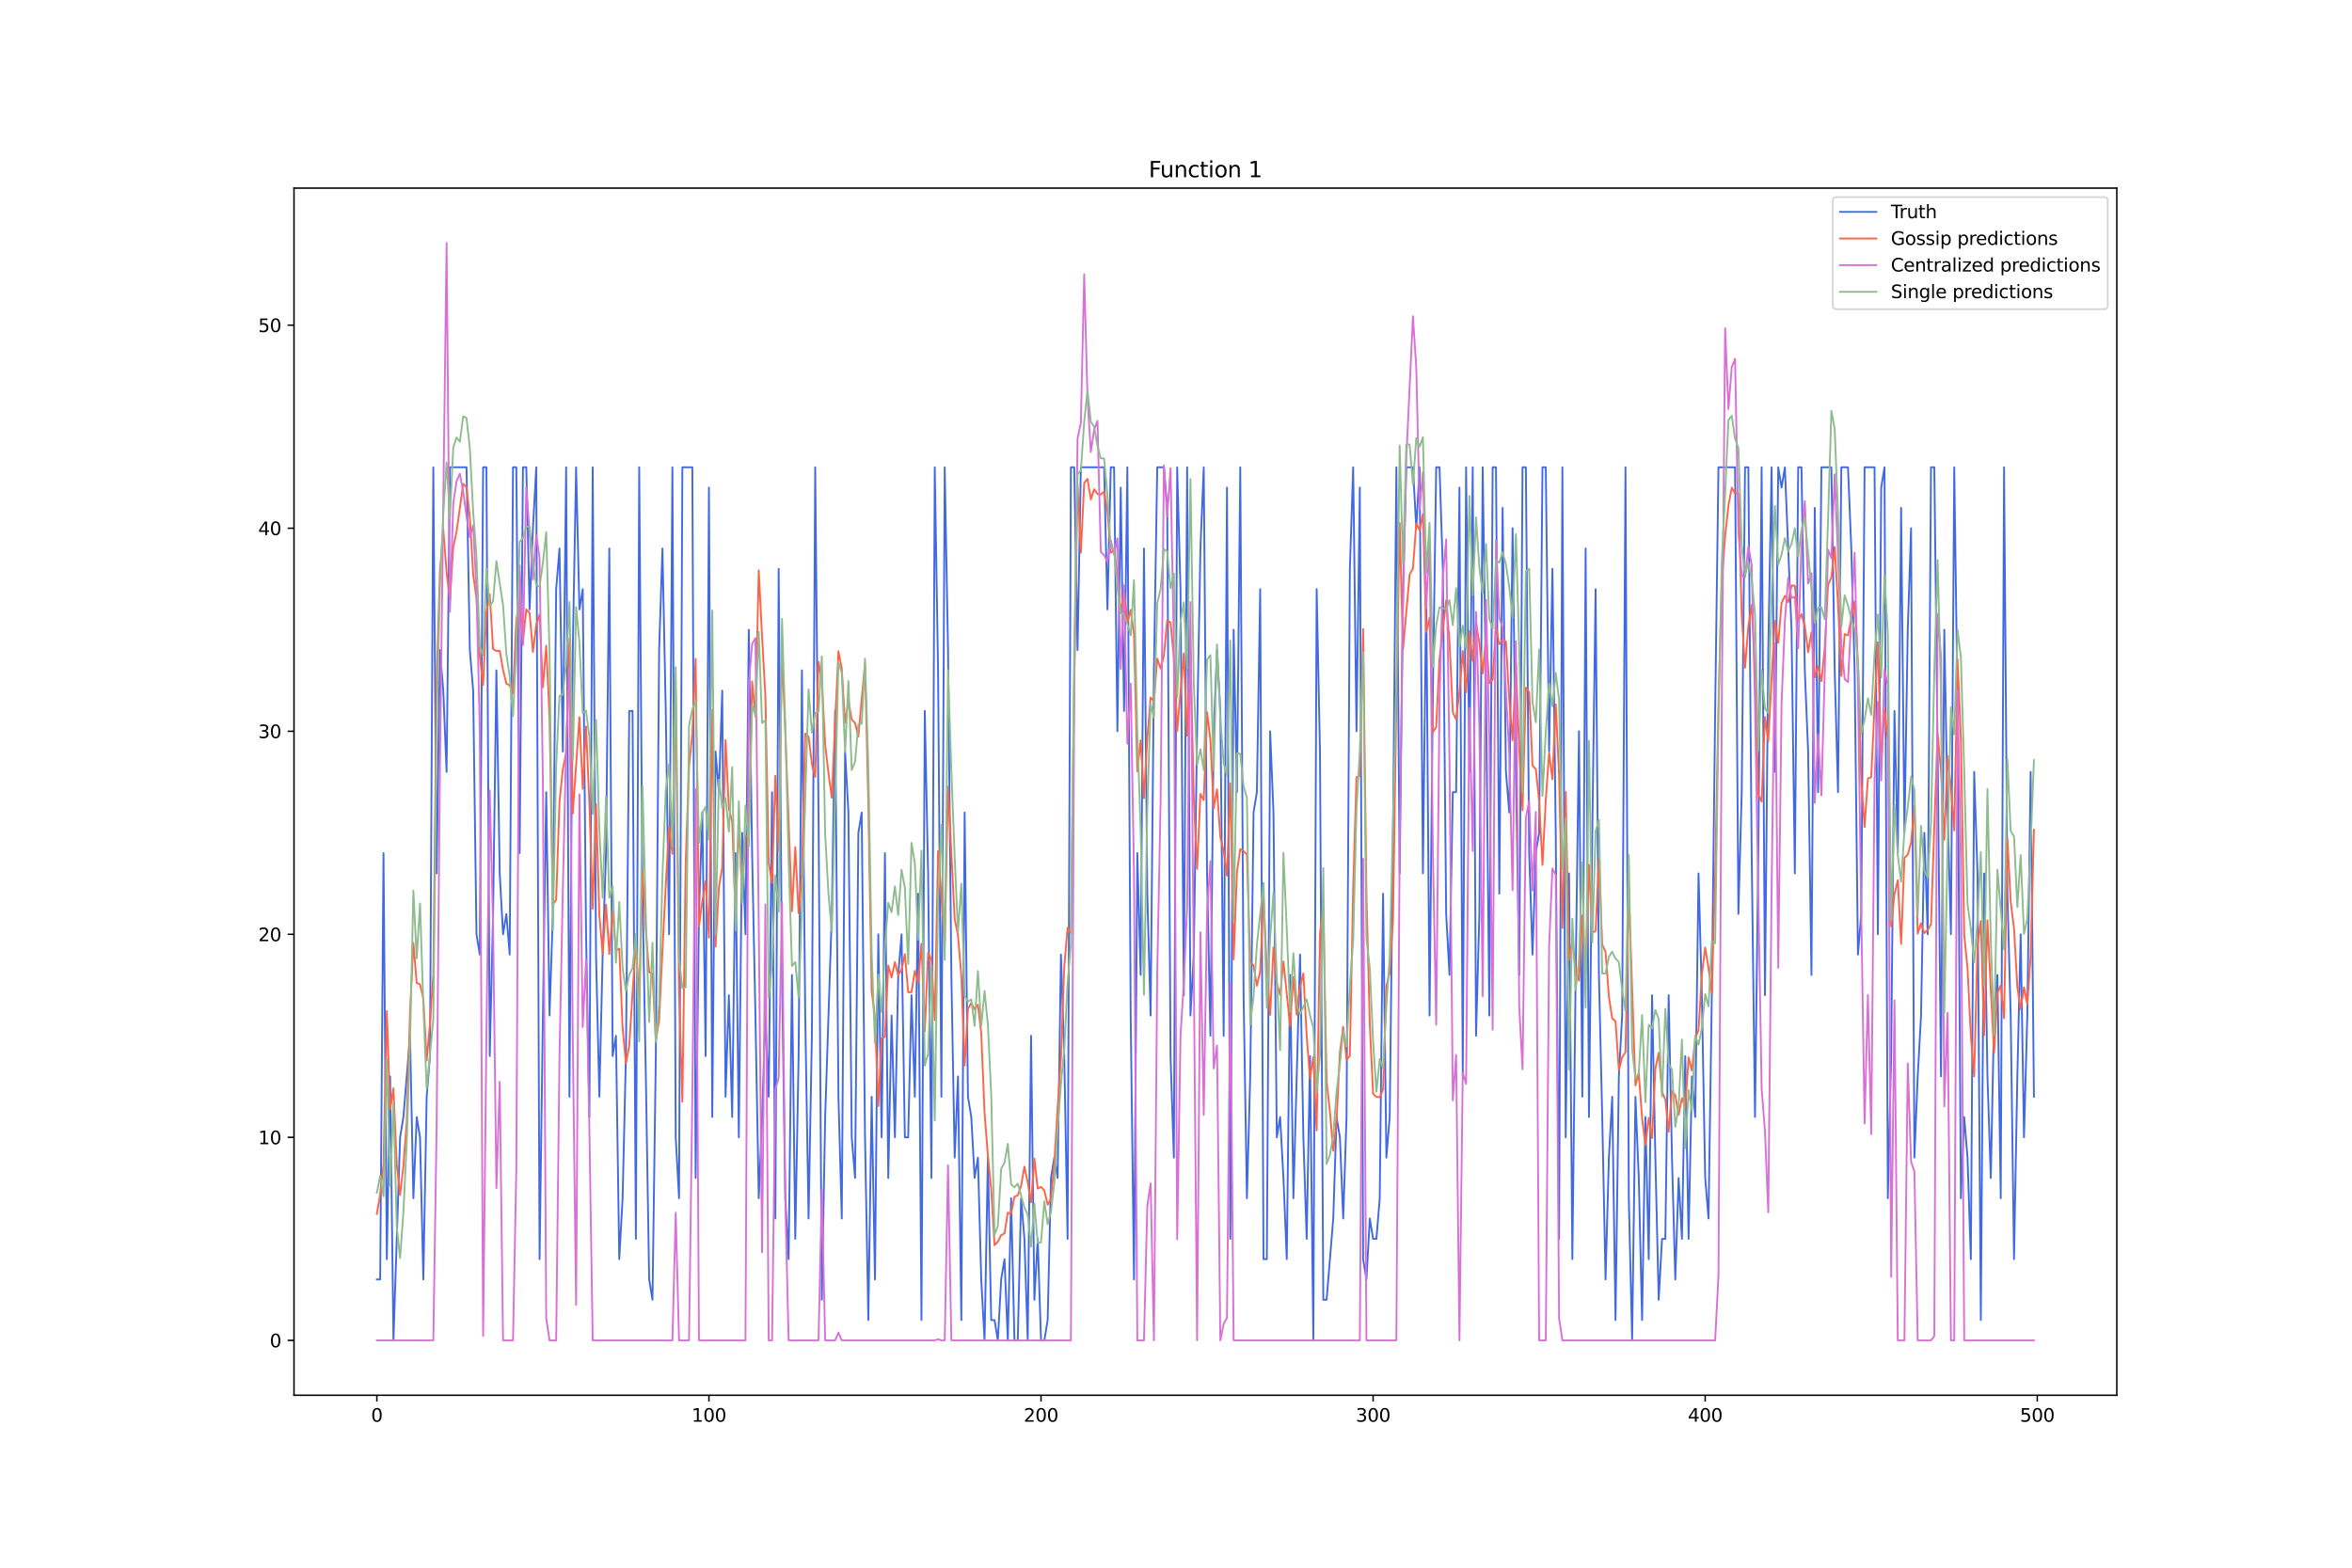 <?xml version="1.0" encoding="utf-8" standalone="no"?>
<!DOCTYPE svg PUBLIC "-//W3C//DTD SVG 1.1//EN"
  "http://www.w3.org/Graphics/SVG/1.1/DTD/svg11.dtd">
<svg xmlns:xlink="http://www.w3.org/1999/xlink" width="1296pt" height="864pt" viewBox="0 0 1296 864" xmlns="http://www.w3.org/2000/svg" version="1.1">
 <defs>
  <style type="text/css">*{stroke-linejoin: round; stroke-linecap: butt}</style>
 </defs>
 <g id="figure_1">
  <g id="patch_1">
   <path d="M 0 864 
L 1296 864 
L 1296 0 
L 0 0 
z
" style="fill: #ffffff"/>
  </g>
  <g id="axes_1">
   <g id="patch_2">
    <path d="M 162 768.96 
L 1166.4 768.96 
L 1166.4 103.68 
L 162 103.68 
z
" style="fill: #ffffff"/>
   </g>
   <g id="matplotlib.axis_1">
    <g id="xtick_1">
     <g id="line2d_1">
      <defs>
       <path id="m62f9ae369d" d="M 0 0 
L 0 3.5 
" style="stroke: #000000; stroke-width: 0.8"/>
      </defs>
      <g>
       <use xlink:href="#m62f9ae369d" x="207.655" y="768.96" style="stroke: #000000; stroke-width: 0.8"/>
      </g>
     </g>
     <g id="text_1">
      <!-- 0 -->
      <g transform="translate(204.473 783.558) scale(0.1 -0.1)">
       <defs>
        <path id="DejaVuSans-30" d="M 2034 4250 
Q 1547 4250 1301 3770 
Q 1056 3291 1056 2328 
Q 1056 1369 1301 889 
Q 1547 409 2034 409 
Q 2525 409 2770 889 
Q 3016 1369 3016 2328 
Q 3016 3291 2770 3770 
Q 2525 4250 2034 4250 
z
M 2034 4750 
Q 2819 4750 3233 4129 
Q 3647 3509 3647 2328 
Q 3647 1150 3233 529 
Q 2819 -91 2034 -91 
Q 1250 -91 836 529 
Q 422 1150 422 2328 
Q 422 3509 836 4129 
Q 1250 4750 2034 4750 
z
" transform="scale(0.016)"/>
       </defs>
       <use xlink:href="#DejaVuSans-30"/>
      </g>
     </g>
    </g>
    <g id="xtick_2">
     <g id="line2d_2">
      <g>
       <use xlink:href="#m62f9ae369d" x="390.639" y="768.96" style="stroke: #000000; stroke-width: 0.8"/>
      </g>
     </g>
     <g id="text_2">
      <!-- 100 -->
      <g transform="translate(381.095 783.558) scale(0.1 -0.1)">
       <defs>
        <path id="DejaVuSans-31" d="M 794 531 
L 1825 531 
L 1825 4091 
L 703 3866 
L 703 4441 
L 1819 4666 
L 2450 4666 
L 2450 531 
L 3481 531 
L 3481 0 
L 794 0 
L 794 531 
z
" transform="scale(0.016)"/>
       </defs>
       <use xlink:href="#DejaVuSans-31"/>
       <use xlink:href="#DejaVuSans-30" x="63.623"/>
       <use xlink:href="#DejaVuSans-30" x="127.246"/>
      </g>
     </g>
    </g>
    <g id="xtick_3">
     <g id="line2d_3">
      <g>
       <use xlink:href="#m62f9ae369d" x="573.623" y="768.96" style="stroke: #000000; stroke-width: 0.8"/>
      </g>
     </g>
     <g id="text_3">
      <!-- 200 -->
      <g transform="translate(564.079 783.558) scale(0.1 -0.1)">
       <defs>
        <path id="DejaVuSans-32" d="M 1228 531 
L 3431 531 
L 3431 0 
L 469 0 
L 469 531 
Q 828 903 1448 1529 
Q 2069 2156 2228 2338 
Q 2531 2678 2651 2914 
Q 2772 3150 2772 3378 
Q 2772 3750 2511 3984 
Q 2250 4219 1831 4219 
Q 1534 4219 1204 4116 
Q 875 4013 500 3803 
L 500 4441 
Q 881 4594 1212 4672 
Q 1544 4750 1819 4750 
Q 2544 4750 2975 4387 
Q 3406 4025 3406 3419 
Q 3406 3131 3298 2873 
Q 3191 2616 2906 2266 
Q 2828 2175 2409 1742 
Q 1991 1309 1228 531 
z
" transform="scale(0.016)"/>
       </defs>
       <use xlink:href="#DejaVuSans-32"/>
       <use xlink:href="#DejaVuSans-30" x="63.623"/>
       <use xlink:href="#DejaVuSans-30" x="127.246"/>
      </g>
     </g>
    </g>
    <g id="xtick_4">
     <g id="line2d_4">
      <g>
       <use xlink:href="#m62f9ae369d" x="756.607" y="768.96" style="stroke: #000000; stroke-width: 0.8"/>
      </g>
     </g>
     <g id="text_4">
      <!-- 300 -->
      <g transform="translate(747.063 783.558) scale(0.1 -0.1)">
       <defs>
        <path id="DejaVuSans-33" d="M 2597 2516 
Q 3050 2419 3304 2112 
Q 3559 1806 3559 1356 
Q 3559 666 3084 287 
Q 2609 -91 1734 -91 
Q 1441 -91 1130 -33 
Q 819 25 488 141 
L 488 750 
Q 750 597 1062 519 
Q 1375 441 1716 441 
Q 2309 441 2620 675 
Q 2931 909 2931 1356 
Q 2931 1769 2642 2001 
Q 2353 2234 1838 2234 
L 1294 2234 
L 1294 2753 
L 1863 2753 
Q 2328 2753 2575 2939 
Q 2822 3125 2822 3475 
Q 2822 3834 2567 4026 
Q 2313 4219 1838 4219 
Q 1578 4219 1281 4162 
Q 984 4106 628 3988 
L 628 4550 
Q 988 4650 1302 4700 
Q 1616 4750 1894 4750 
Q 2613 4750 3031 4423 
Q 3450 4097 3450 3541 
Q 3450 3153 3228 2886 
Q 3006 2619 2597 2516 
z
" transform="scale(0.016)"/>
       </defs>
       <use xlink:href="#DejaVuSans-33"/>
       <use xlink:href="#DejaVuSans-30" x="63.623"/>
       <use xlink:href="#DejaVuSans-30" x="127.246"/>
      </g>
     </g>
    </g>
    <g id="xtick_5">
     <g id="line2d_5">
      <g>
       <use xlink:href="#m62f9ae369d" x="939.591" y="768.96" style="stroke: #000000; stroke-width: 0.8"/>
      </g>
     </g>
     <g id="text_5">
      <!-- 400 -->
      <g transform="translate(930.047 783.558) scale(0.1 -0.1)">
       <defs>
        <path id="DejaVuSans-34" d="M 2419 4116 
L 825 1625 
L 2419 1625 
L 2419 4116 
z
M 2253 4666 
L 3047 4666 
L 3047 1625 
L 3713 1625 
L 3713 1100 
L 3047 1100 
L 3047 0 
L 2419 0 
L 2419 1100 
L 313 1100 
L 313 1709 
L 2253 4666 
z
" transform="scale(0.016)"/>
       </defs>
       <use xlink:href="#DejaVuSans-34"/>
       <use xlink:href="#DejaVuSans-30" x="63.623"/>
       <use xlink:href="#DejaVuSans-30" x="127.246"/>
      </g>
     </g>
    </g>
    <g id="xtick_6">
     <g id="line2d_6">
      <g>
       <use xlink:href="#m62f9ae369d" x="1122.575" y="768.96" style="stroke: #000000; stroke-width: 0.8"/>
      </g>
     </g>
     <g id="text_6">
      <!-- 500 -->
      <g transform="translate(1113.032 783.558) scale(0.1 -0.1)">
       <defs>
        <path id="DejaVuSans-35" d="M 691 4666 
L 3169 4666 
L 3169 4134 
L 1269 4134 
L 1269 2991 
Q 1406 3038 1543 3061 
Q 1681 3084 1819 3084 
Q 2600 3084 3056 2656 
Q 3513 2228 3513 1497 
Q 3513 744 3044 326 
Q 2575 -91 1722 -91 
Q 1428 -91 1123 -41 
Q 819 9 494 109 
L 494 744 
Q 775 591 1075 516 
Q 1375 441 1709 441 
Q 2250 441 2565 725 
Q 2881 1009 2881 1497 
Q 2881 1984 2565 2268 
Q 2250 2553 1709 2553 
Q 1456 2553 1204 2497 
Q 953 2441 691 2322 
L 691 4666 
z
" transform="scale(0.016)"/>
       </defs>
       <use xlink:href="#DejaVuSans-35"/>
       <use xlink:href="#DejaVuSans-30" x="63.623"/>
       <use xlink:href="#DejaVuSans-30" x="127.246"/>
      </g>
     </g>
    </g>
   </g>
   <g id="matplotlib.axis_2">
    <g id="ytick_1">
     <g id="line2d_7">
      <defs>
       <path id="mddd63d51bf" d="M 0 0 
L -3.5 0 
" style="stroke: #000000; stroke-width: 0.8"/>
      </defs>
      <g>
       <use xlink:href="#mddd63d51bf" x="162" y="738.72" style="stroke: #000000; stroke-width: 0.8"/>
      </g>
     </g>
     <g id="text_7">
      <!-- 0 -->
      <g transform="translate(148.637 742.519) scale(0.1 -0.1)">
       <use xlink:href="#DejaVuSans-30"/>
      </g>
     </g>
    </g>
    <g id="ytick_2">
     <g id="line2d_8">
      <g>
       <use xlink:href="#mddd63d51bf" x="162" y="626.817" style="stroke: #000000; stroke-width: 0.8"/>
      </g>
     </g>
     <g id="text_8">
      <!-- 10 -->
      <g transform="translate(142.275 630.617) scale(0.1 -0.1)">
       <use xlink:href="#DejaVuSans-31"/>
       <use xlink:href="#DejaVuSans-30" x="63.623"/>
      </g>
     </g>
    </g>
    <g id="ytick_3">
     <g id="line2d_9">
      <g>
       <use xlink:href="#mddd63d51bf" x="162" y="514.915" style="stroke: #000000; stroke-width: 0.8"/>
      </g>
     </g>
     <g id="text_9">
      <!-- 20 -->
      <g transform="translate(142.275 518.714) scale(0.1 -0.1)">
       <use xlink:href="#DejaVuSans-32"/>
       <use xlink:href="#DejaVuSans-30" x="63.623"/>
      </g>
     </g>
    </g>
    <g id="ytick_4">
     <g id="line2d_10">
      <g>
       <use xlink:href="#mddd63d51bf" x="162" y="403.012" style="stroke: #000000; stroke-width: 0.8"/>
      </g>
     </g>
     <g id="text_10">
      <!-- 30 -->
      <g transform="translate(142.275 406.811) scale(0.1 -0.1)">
       <use xlink:href="#DejaVuSans-33"/>
       <use xlink:href="#DejaVuSans-30" x="63.623"/>
      </g>
     </g>
    </g>
    <g id="ytick_5">
     <g id="line2d_11">
      <g>
       <use xlink:href="#mddd63d51bf" x="162" y="291.11" style="stroke: #000000; stroke-width: 0.8"/>
      </g>
     </g>
     <g id="text_11">
      <!-- 40 -->
      <g transform="translate(142.275 294.909) scale(0.1 -0.1)">
       <use xlink:href="#DejaVuSans-34"/>
       <use xlink:href="#DejaVuSans-30" x="63.623"/>
      </g>
     </g>
    </g>
    <g id="ytick_6">
     <g id="line2d_12">
      <g>
       <use xlink:href="#mddd63d51bf" x="162" y="179.207" style="stroke: #000000; stroke-width: 0.8"/>
      </g>
     </g>
     <g id="text_12">
      <!-- 50 -->
      <g transform="translate(142.275 183.006) scale(0.1 -0.1)">
       <use xlink:href="#DejaVuSans-35"/>
       <use xlink:href="#DejaVuSans-30" x="63.623"/>
      </g>
     </g>
    </g>
   </g>
   <g id="line2d_13">
    <path d="M 207.655 705.149 
L 209.484 705.149 
L 211.314 470.154 
L 213.144 693.959 
L 214.974 593.247 
L 216.804 738.72 
L 220.463 626.817 
L 222.293 615.627 
L 225.953 570.866 
L 227.783 660.388 
L 229.613 615.627 
L 231.442 626.817 
L 233.272 705.149 
L 235.102 604.437 
L 236.932 582.056 
L 238.762 257.539 
L 240.592 481.344 
L 242.422 358.251 
L 244.251 380.632 
L 246.081 425.393 
L 247.911 257.539 
L 257.06 257.539 
L 258.89 358.251 
L 260.72 380.632 
L 262.55 514.915 
L 264.38 526.105 
L 266.209 257.539 
L 268.039 257.539 
L 269.869 582.056 
L 271.699 503.725 
L 273.529 369.441 
L 275.359 481.344 
L 277.189 514.915 
L 279.018 503.725 
L 280.848 526.105 
L 282.678 257.539 
L 284.508 257.539 
L 286.338 470.154 
L 288.168 257.539 
L 289.997 257.539 
L 291.827 335.871 
L 293.657 291.11 
L 295.487 257.539 
L 297.317 693.959 
L 299.147 559.676 
L 300.976 436.583 
L 302.806 559.676 
L 304.636 503.725 
L 306.466 324.68 
L 308.296 302.3 
L 310.126 414.202 
L 311.956 257.539 
L 313.785 604.437 
L 315.615 358.251 
L 317.445 257.539 
L 319.275 335.871 
L 321.105 324.68 
L 322.935 514.915 
L 324.764 615.627 
L 326.594 257.539 
L 328.424 526.105 
L 330.254 604.437 
L 332.084 526.105 
L 333.914 470.154 
L 335.743 302.3 
L 337.573 582.056 
L 339.403 570.866 
L 341.233 693.959 
L 343.063 660.388 
L 344.893 582.056 
L 346.723 391.822 
L 348.552 391.822 
L 350.382 682.769 
L 352.212 257.539 
L 354.042 492.534 
L 355.872 593.247 
L 357.702 705.149 
L 359.531 716.339 
L 361.361 582.056 
L 363.191 358.251 
L 365.021 302.3 
L 366.851 391.822 
L 368.681 514.915 
L 370.51 257.539 
L 372.34 626.817 
L 374.17 660.388 
L 376 257.539 
L 381.489 257.539 
L 383.319 649.198 
L 385.149 503.725 
L 386.979 447.773 
L 388.809 582.056 
L 390.639 268.729 
L 392.469 615.627 
L 394.298 414.202 
L 396.128 436.583 
L 397.958 380.632 
L 399.788 604.437 
L 401.618 548.486 
L 403.448 615.627 
L 405.277 470.154 
L 407.107 626.817 
L 408.937 458.963 
L 410.767 514.915 
L 412.597 347.061 
L 414.427 470.154 
L 416.256 559.676 
L 418.086 660.388 
L 419.916 615.627 
L 421.746 559.676 
L 423.576 604.437 
L 425.406 436.583 
L 427.236 671.578 
L 429.065 313.49 
L 430.895 537.295 
L 432.725 660.388 
L 434.555 693.959 
L 436.385 537.295 
L 438.215 682.769 
L 440.044 582.056 
L 441.874 369.441 
L 443.704 559.676 
L 445.534 671.578 
L 447.364 570.866 
L 449.194 257.539 
L 451.023 447.773 
L 452.853 716.339 
L 454.683 615.627 
L 458.343 503.725 
L 460.173 391.822 
L 462.003 604.437 
L 463.832 671.578 
L 465.662 414.202 
L 467.492 447.773 
L 469.322 626.817 
L 471.152 649.198 
L 472.982 458.963 
L 474.811 447.773 
L 476.641 626.817 
L 478.471 727.53 
L 480.301 604.437 
L 482.131 705.149 
L 483.961 514.915 
L 485.79 626.817 
L 487.62 470.154 
L 489.45 649.198 
L 491.28 559.676 
L 493.11 626.817 
L 494.94 537.295 
L 496.77 514.915 
L 498.599 626.817 
L 500.429 626.817 
L 502.259 548.486 
L 504.089 604.437 
L 505.919 492.534 
L 507.749 727.53 
L 509.578 391.822 
L 511.408 481.344 
L 513.238 649.198 
L 515.068 257.539 
L 516.898 369.441 
L 518.728 604.437 
L 520.557 257.539 
L 522.387 358.251 
L 524.217 537.295 
L 526.047 638.008 
L 527.877 593.247 
L 529.707 727.53 
L 531.536 447.773 
L 533.366 604.437 
L 535.196 615.627 
L 537.026 649.198 
L 538.856 638.008 
L 540.686 705.149 
L 542.516 738.72 
L 544.345 638.008 
L 546.175 727.53 
L 548.005 727.53 
L 549.835 738.72 
L 551.665 705.149 
L 553.495 693.959 
L 555.324 738.72 
L 557.154 660.388 
L 558.984 738.72 
L 560.814 738.72 
L 562.644 660.388 
L 564.474 682.769 
L 566.303 738.72 
L 568.133 570.866 
L 569.963 716.339 
L 571.793 682.769 
L 573.623 738.72 
L 575.453 738.72 
L 577.283 727.53 
L 579.112 649.198 
L 580.942 638.008 
L 582.772 649.198 
L 584.602 526.105 
L 586.432 582.056 
L 588.262 682.769 
L 590.091 257.539 
L 591.921 257.539 
L 593.751 358.251 
L 595.581 257.539 
L 608.39 257.539 
L 610.22 335.871 
L 612.05 257.539 
L 613.879 257.539 
L 615.709 403.012 
L 617.539 268.729 
L 619.369 391.822 
L 621.199 257.539 
L 623.029 559.676 
L 624.858 705.149 
L 626.688 470.154 
L 628.518 537.295 
L 630.348 302.3 
L 632.178 492.534 
L 634.008 559.676 
L 635.837 369.441 
L 637.667 257.539 
L 641.327 257.539 
L 643.157 279.919 
L 644.987 582.056 
L 646.817 638.008 
L 648.646 257.539 
L 650.476 324.68 
L 652.306 548.486 
L 654.136 257.539 
L 655.966 559.676 
L 657.796 526.105 
L 659.625 403.012 
L 661.455 302.3 
L 663.285 257.539 
L 665.115 481.344 
L 666.945 570.866 
L 668.775 403.012 
L 670.604 358.251 
L 672.434 391.822 
L 674.264 570.866 
L 676.094 268.729 
L 677.924 682.769 
L 679.754 347.061 
L 681.583 436.583 
L 683.413 257.539 
L 685.243 548.486 
L 687.073 660.388 
L 688.903 593.247 
L 690.733 447.773 
L 692.563 436.583 
L 694.392 324.68 
L 696.222 693.959 
L 698.052 693.959 
L 699.882 403.012 
L 701.712 447.773 
L 703.542 626.817 
L 705.371 615.627 
L 707.201 649.198 
L 709.031 693.959 
L 710.861 537.295 
L 712.691 660.388 
L 716.35 526.105 
L 718.18 626.817 
L 720.01 682.769 
L 721.84 582.056 
L 723.67 738.72 
L 725.5 324.68 
L 727.33 414.202 
L 729.159 716.339 
L 730.989 716.339 
L 734.649 671.578 
L 736.479 615.627 
L 738.309 626.817 
L 740.138 671.578 
L 741.968 615.627 
L 743.798 313.49 
L 745.628 257.539 
L 747.458 403.012 
L 749.288 268.729 
L 751.117 693.959 
L 752.947 705.149 
L 754.777 671.578 
L 756.607 682.769 
L 758.437 682.769 
L 760.267 660.388 
L 762.097 492.534 
L 763.926 638.008 
L 765.756 615.627 
L 767.586 458.963 
L 769.416 257.539 
L 771.246 481.344 
L 773.076 324.68 
L 774.905 257.539 
L 778.565 257.539 
L 780.395 291.11 
L 782.225 257.539 
L 784.055 481.344 
L 785.884 324.68 
L 787.714 559.676 
L 789.544 380.632 
L 791.374 257.539 
L 793.204 257.539 
L 795.034 313.49 
L 796.864 503.725 
L 798.693 537.295 
L 800.523 436.583 
L 802.353 436.583 
L 804.183 268.729 
L 806.013 593.247 
L 807.843 257.539 
L 809.672 425.393 
L 811.502 257.539 
L 813.332 570.866 
L 815.162 503.725 
L 816.992 257.539 
L 818.822 380.632 
L 820.651 559.676 
L 822.481 257.539 
L 824.311 257.539 
L 826.141 492.534 
L 827.971 279.919 
L 829.801 425.393 
L 831.63 447.773 
L 833.46 291.11 
L 835.29 425.393 
L 837.12 537.295 
L 838.95 257.539 
L 840.78 257.539 
L 842.61 470.154 
L 844.439 526.105 
L 846.269 470.154 
L 848.099 458.963 
L 849.929 257.539 
L 851.759 257.539 
L 853.589 414.202 
L 855.418 313.49 
L 857.248 458.963 
L 859.078 682.769 
L 860.908 257.539 
L 862.738 626.817 
L 864.568 481.344 
L 866.397 693.959 
L 868.227 537.295 
L 870.057 403.012 
L 871.887 604.437 
L 873.717 302.3 
L 875.547 615.627 
L 877.377 458.963 
L 879.206 324.68 
L 881.036 537.295 
L 882.866 615.627 
L 884.696 705.149 
L 886.526 638.008 
L 888.356 604.437 
L 890.185 727.53 
L 892.015 593.247 
L 893.845 559.676 
L 895.675 257.539 
L 897.505 660.388 
L 899.335 738.72 
L 901.164 604.437 
L 902.994 649.198 
L 904.824 727.53 
L 906.654 615.627 
L 908.484 693.959 
L 910.314 548.486 
L 912.144 638.008 
L 913.973 716.339 
L 915.803 682.769 
L 917.633 682.769 
L 919.463 548.486 
L 921.293 638.008 
L 923.123 705.149 
L 924.952 649.198 
L 926.782 682.769 
L 928.612 582.056 
L 930.442 682.769 
L 932.272 593.247 
L 934.102 615.627 
L 935.931 481.344 
L 937.761 548.486 
L 939.591 649.198 
L 941.421 671.578 
L 943.251 548.486 
L 945.081 391.822 
L 946.911 257.539 
L 956.06 257.539 
L 957.89 503.725 
L 959.719 436.583 
L 961.549 257.539 
L 963.379 257.539 
L 965.209 470.154 
L 967.039 615.627 
L 968.869 470.154 
L 970.698 257.539 
L 972.528 548.486 
L 974.358 358.251 
L 976.188 257.539 
L 978.018 425.393 
L 979.848 257.539 
L 981.678 268.729 
L 983.507 257.539 
L 987.167 347.061 
L 988.997 481.344 
L 990.827 257.539 
L 992.657 257.539 
L 994.486 369.441 
L 996.316 414.202 
L 998.146 537.295 
L 999.976 279.919 
L 1001.806 436.583 
L 1003.636 257.539 
L 1009.125 257.539 
L 1010.955 369.441 
L 1012.785 436.583 
L 1014.615 257.539 
L 1018.274 257.539 
L 1020.104 302.3 
L 1021.934 369.441 
L 1023.764 526.105 
L 1025.594 503.725 
L 1027.424 257.539 
L 1032.913 257.539 
L 1034.743 514.915 
L 1036.573 268.729 
L 1038.403 257.539 
L 1040.232 660.388 
L 1042.062 582.056 
L 1043.892 391.822 
L 1045.722 470.154 
L 1047.552 279.919 
L 1049.382 458.963 
L 1051.211 347.061 
L 1053.041 291.11 
L 1054.871 638.008 
L 1056.701 593.247 
L 1058.531 559.676 
L 1060.361 458.963 
L 1062.191 514.915 
L 1064.02 257.539 
L 1065.85 257.539 
L 1067.68 414.202 
L 1069.51 593.247 
L 1071.34 347.061 
L 1073.17 447.773 
L 1074.999 514.915 
L 1076.829 257.539 
L 1078.659 391.822 
L 1080.489 660.388 
L 1082.319 615.627 
L 1084.149 638.008 
L 1085.978 693.959 
L 1087.808 425.393 
L 1089.638 481.344 
L 1091.468 727.53 
L 1093.298 481.344 
L 1095.128 593.247 
L 1096.958 649.198 
L 1098.787 559.676 
L 1100.617 537.295 
L 1102.447 660.388 
L 1104.277 257.539 
L 1106.107 492.534 
L 1107.937 559.676 
L 1109.766 693.959 
L 1111.596 593.247 
L 1113.426 514.915 
L 1115.256 626.817 
L 1117.086 559.676 
L 1118.916 425.393 
L 1120.745 604.437 
L 1120.745 604.437 
" clip-path="url(#pf86b27e573)" style="fill: none; stroke: #4169e1; stroke-linecap: square"/>
   </g>
   <g id="line2d_14">
    <path d="M 207.655 669.053 
L 209.484 658.32 
L 211.314 641.74 
L 213.144 557.239 
L 214.974 611.542 
L 216.804 599.806 
L 218.634 641.825 
L 220.463 658.58 
L 222.293 642.418 
L 224.123 618.083 
L 225.953 557.496 
L 227.783 519.722 
L 229.613 541.753 
L 231.442 542.537 
L 233.272 550.365 
L 235.102 584.529 
L 236.932 563.954 
L 238.762 536.84 
L 240.592 374.459 
L 242.422 314.817 
L 244.251 291.672 
L 246.081 315.43 
L 247.911 330.71 
L 249.741 301.525 
L 251.571 293.12 
L 255.23 266.653 
L 257.06 268.504 
L 258.89 285.097 
L 260.72 316.526 
L 262.55 329.667 
L 264.38 361.602 
L 266.209 377.528 
L 268.039 337.012 
L 269.869 327.609 
L 271.699 357.719 
L 273.529 358.752 
L 275.359 358.653 
L 277.189 369.11 
L 279.018 376.792 
L 280.848 377.709 
L 282.678 382.331 
L 284.508 341.341 
L 286.338 331.702 
L 288.168 353.655 
L 289.997 335.857 
L 291.827 337.831 
L 293.657 359.28 
L 295.487 344.329 
L 297.317 338.733 
L 299.147 378.87 
L 300.976 355.853 
L 302.806 395.403 
L 304.636 498.726 
L 306.466 495.81 
L 308.296 441.928 
L 310.126 423.954 
L 311.956 414.998 
L 313.785 351.975 
L 315.615 448.377 
L 319.275 395.221 
L 321.105 434.762 
L 322.935 400.396 
L 324.764 443.183 
L 326.594 500.861 
L 328.424 443.11 
L 330.254 504.428 
L 332.084 525.694 
L 333.914 498.538 
L 335.743 525.809 
L 337.573 502.357 
L 339.403 523.759 
L 341.233 522.823 
L 343.063 566.378 
L 344.893 585.941 
L 346.723 576.524 
L 348.552 547.021 
L 350.382 520.009 
L 352.212 551.403 
L 354.042 479.944 
L 355.872 512.798 
L 357.702 535.787 
L 359.531 536.589 
L 361.361 573.537 
L 363.191 562.287 
L 365.021 523.784 
L 366.851 487.848 
L 368.681 455.224 
L 370.51 470.597 
L 372.34 380.959 
L 374.17 546.798 
L 376 607.264 
L 377.83 475.354 
L 379.66 422.499 
L 381.489 404.326 
L 383.319 363.096 
L 385.149 510.37 
L 386.979 496.823 
L 388.809 485.552 
L 390.639 516.912 
L 392.469 391.281 
L 394.298 521.716 
L 396.128 488.957 
L 397.958 478.26 
L 399.788 407.85 
L 401.618 445.461 
L 403.448 452.788 
L 405.277 504.989 
L 407.107 454.347 
L 408.937 492.262 
L 410.767 460.655 
L 412.597 461.028 
L 414.427 375.528 
L 416.256 394.848 
L 418.086 314.331 
L 419.916 350.77 
L 421.746 383.486 
L 423.576 475.553 
L 425.406 486.651 
L 427.236 427.605 
L 429.065 468.801 
L 430.895 358.823 
L 432.725 403.688 
L 436.385 502.212 
L 438.215 466.892 
L 440.044 503.307 
L 441.874 481.307 
L 443.704 404.313 
L 445.534 405.935 
L 447.364 421.185 
L 449.194 428.226 
L 451.023 364.772 
L 452.853 375.291 
L 454.683 410.425 
L 456.513 426.213 
L 458.343 439.659 
L 460.173 397.375 
L 462.003 358.93 
L 463.832 368.339 
L 465.662 398.353 
L 467.492 386.344 
L 469.322 396.553 
L 471.152 398.55 
L 472.982 405.934 
L 474.811 385.096 
L 476.641 365.956 
L 478.471 443.413 
L 480.301 546.012 
L 482.131 561.208 
L 483.961 609.609 
L 485.79 572.168 
L 487.62 571.366 
L 489.45 532.09 
L 491.28 538.724 
L 493.11 530.246 
L 494.94 537.351 
L 496.77 534.411 
L 498.599 525.838 
L 500.429 546.845 
L 502.259 546.827 
L 504.089 535.11 
L 505.919 541.304 
L 507.749 520.057 
L 509.578 568.363 
L 511.408 525.124 
L 513.238 528.972 
L 515.068 562.215 
L 516.898 469.06 
L 518.728 493.793 
L 520.557 520.707 
L 522.387 433.601 
L 526.047 506.499 
L 527.877 515.702 
L 529.707 537.737 
L 531.536 587.292 
L 533.366 556.1 
L 535.196 552.8 
L 537.026 556.318 
L 538.856 553.727 
L 540.686 569.445 
L 542.516 613.435 
L 544.345 636.761 
L 546.175 655.517 
L 548.005 686.279 
L 549.835 684.367 
L 551.665 680.73 
L 553.495 679.768 
L 555.324 668.319 
L 557.154 668.951 
L 558.984 659.577 
L 560.814 658.826 
L 562.644 653.486 
L 564.474 642.993 
L 566.303 651.77 
L 568.133 662.655 
L 569.963 638.539 
L 571.793 655.061 
L 573.623 654.094 
L 575.453 656.101 
L 577.283 663.977 
L 579.112 660.798 
L 580.942 640.87 
L 582.772 610.579 
L 584.602 583.022 
L 586.432 532.768 
L 588.262 511.297 
L 590.091 514.382 
L 591.921 375.569 
L 593.751 267.05 
L 595.581 304.59 
L 597.411 266.167 
L 599.241 263.918 
L 601.07 275.287 
L 602.9 269.628 
L 604.73 272.237 
L 606.56 272.551 
L 608.39 270.883 
L 610.22 281.95 
L 612.05 304.572 
L 613.879 303.432 
L 615.709 316.22 
L 617.539 337.944 
L 619.369 324.857 
L 621.199 343.19 
L 623.029 336.136 
L 624.858 349.889 
L 626.688 425.166 
L 628.518 408.036 
L 630.348 439.897 
L 632.178 407.144 
L 634.008 384.43 
L 635.837 386.272 
L 637.667 362.968 
L 639.497 368.443 
L 641.327 361.285 
L 643.157 341.921 
L 644.987 343.099 
L 646.817 362.703 
L 648.646 402.891 
L 652.306 360.058 
L 654.136 405.472 
L 655.966 358.346 
L 657.796 439.685 
L 659.625 478.913 
L 661.455 437.58 
L 663.285 440.99 
L 665.115 392.525 
L 666.945 407.707 
L 668.775 445.514 
L 670.604 435.005 
L 672.434 461.419 
L 674.264 469.053 
L 676.094 482.616 
L 677.924 431.714 
L 679.754 528.744 
L 681.583 480.718 
L 683.413 467.95 
L 685.243 469.156 
L 687.073 470.873 
L 688.903 530.081 
L 690.733 532.123 
L 692.563 543.266 
L 694.392 535.256 
L 696.222 493.593 
L 698.052 534.287 
L 699.882 559.378 
L 701.712 522.15 
L 703.542 542.116 
L 705.371 548.292 
L 707.201 529.898 
L 710.861 565.451 
L 712.691 538.439 
L 714.521 559.207 
L 716.35 543.836 
L 718.18 536.471 
L 720.01 570.945 
L 721.84 594.362 
L 723.67 582.603 
L 725.5 623.005 
L 727.33 514.551 
L 729.159 500.368 
L 730.989 595.939 
L 732.819 612.632 
L 734.649 634.217 
L 736.479 617.57 
L 738.309 580.077 
L 740.138 565.901 
L 741.968 583.94 
L 743.798 581.928 
L 745.628 488.927 
L 747.458 428.317 
L 749.288 427.725 
L 751.117 346.655 
L 752.947 493.341 
L 754.777 564.393 
L 756.607 602.855 
L 758.437 604.536 
L 760.267 604.733 
L 762.097 600.507 
L 763.926 543.475 
L 765.756 536.1 
L 767.586 506.547 
L 769.416 385.958 
L 771.246 288.212 
L 773.076 357.995 
L 776.735 316.65 
L 778.565 313.287 
L 780.395 288.539 
L 782.225 292.231 
L 784.055 283.22 
L 785.884 348.341 
L 787.714 340.531 
L 789.544 403.483 
L 791.374 400.749 
L 793.204 363.01 
L 795.034 347.448 
L 796.864 330.774 
L 798.693 353.38 
L 800.523 392.585 
L 802.353 396.466 
L 804.183 381.206 
L 806.013 358.769 
L 807.843 381.591 
L 809.672 347.853 
L 811.502 364.327 
L 813.332 342.942 
L 815.162 354.365 
L 816.992 371.192 
L 818.822 350.885 
L 820.651 376.57 
L 822.481 374.494 
L 824.311 345.447 
L 826.141 355.021 
L 827.971 352.749 
L 829.801 353.568 
L 831.63 385.768 
L 833.46 408.006 
L 835.29 365.628 
L 837.12 412.653 
L 838.95 446.609 
L 840.78 379.022 
L 842.61 381.526 
L 844.439 421.924 
L 846.269 423.91 
L 848.099 441.505 
L 849.929 476.755 
L 851.759 440.814 
L 853.589 414.949 
L 855.418 429.482 
L 857.248 388.097 
L 859.078 426.739 
L 860.908 511.487 
L 862.738 436.401 
L 864.568 529.03 
L 866.397 518.269 
L 868.227 534.679 
L 870.057 540.48 
L 871.887 504.495 
L 873.717 535.666 
L 875.547 476.594 
L 877.377 514.039 
L 879.206 513.133 
L 881.036 473.627 
L 882.866 520.587 
L 884.696 524.685 
L 886.526 549.271 
L 888.356 561.271 
L 890.185 562.822 
L 892.015 589.651 
L 893.845 582.644 
L 895.675 579.899 
L 897.505 490.958 
L 901.164 598.191 
L 902.994 591.495 
L 904.824 616.327 
L 906.654 631.017 
L 908.484 616.086 
L 910.314 627.246 
L 912.144 588.965 
L 913.973 580.237 
L 915.803 601.724 
L 917.633 605.925 
L 919.463 623.705 
L 921.293 601.283 
L 923.123 603.64 
L 924.952 614.454 
L 926.782 605.21 
L 928.612 610.377 
L 930.442 582.761 
L 932.272 589.992 
L 934.102 572.266 
L 935.931 567.655 
L 937.761 537.057 
L 939.591 522.167 
L 941.421 533.587 
L 943.251 547.417 
L 945.081 482.557 
L 946.911 388.741 
L 948.74 320.43 
L 950.57 295.517 
L 952.4 278.781 
L 954.23 268.804 
L 956.06 271.771 
L 957.89 272.03 
L 959.719 338.856 
L 961.549 368.064 
L 963.379 345.202 
L 965.209 333.427 
L 967.039 369.531 
L 968.869 437.942 
L 970.698 441.765 
L 972.528 395.13 
L 974.358 408.564 
L 976.188 373.534 
L 978.018 342.049 
L 979.848 354.367 
L 981.678 332.401 
L 983.507 328.417 
L 985.337 331.889 
L 987.167 322.648 
L 988.997 322.824 
L 990.827 342.342 
L 992.657 338.529 
L 994.486 344.94 
L 996.316 359.507 
L 998.146 348.44 
L 999.976 373.324 
L 1001.806 367.29 
L 1003.636 375.394 
L 1005.465 357.204 
L 1007.295 322.251 
L 1009.125 318.223 
L 1010.955 301.438 
L 1012.785 332.951 
L 1014.615 372.604 
L 1016.444 349.453 
L 1018.274 350.188 
L 1021.934 331.464 
L 1023.764 365.011 
L 1025.594 430.52 
L 1027.424 455.804 
L 1029.253 429.004 
L 1031.083 428.361 
L 1032.913 388.871 
L 1034.743 353.903 
L 1036.573 421.565 
L 1038.403 390.713 
L 1040.232 407.902 
L 1042.062 510.534 
L 1043.892 492.799 
L 1045.722 485.115 
L 1047.552 520.294 
L 1049.382 472.828 
L 1051.211 471.027 
L 1053.041 464.408 
L 1054.871 444.306 
L 1056.701 514.572 
L 1058.531 508.818 
L 1060.361 514.267 
L 1062.191 512.526 
L 1064.02 509.481 
L 1065.85 455.177 
L 1067.68 404.559 
L 1069.51 424.895 
L 1071.34 462.867 
L 1073.17 416.63 
L 1074.999 434.277 
L 1076.829 457.678 
L 1078.659 363.367 
L 1080.489 406.907 
L 1082.319 515.255 
L 1084.149 533.679 
L 1085.978 570.855 
L 1087.808 593.262 
L 1089.638 521.208 
L 1091.468 507.592 
L 1093.298 570.556 
L 1095.128 507.267 
L 1096.958 545.298 
L 1098.787 580.209 
L 1100.617 547.093 
L 1102.447 543.036 
L 1104.277 561.211 
L 1106.107 462.199 
L 1107.937 497.064 
L 1109.766 511.694 
L 1111.596 543.96 
L 1113.426 556.153 
L 1115.256 544.128 
L 1117.086 553.636 
L 1118.916 526.978 
L 1120.745 457.285 
L 1120.745 457.285 
" clip-path="url(#pf86b27e573)" style="fill: none; stroke: #ff6347; stroke-linecap: square"/>
   </g>
   <g id="line2d_15">
    <path d="M 207.655 738.72 
L 238.762 738.72 
L 240.592 620.695 
L 242.422 421.43 
L 246.081 133.92 
L 247.911 337.204 
L 249.741 277.554 
L 251.571 265.162 
L 253.401 261.068 
L 255.23 271.054 
L 257.06 284.451 
L 258.89 296.033 
L 260.72 289.552 
L 262.55 324.698 
L 264.38 402.748 
L 266.209 736.246 
L 268.039 568.888 
L 269.869 435.625 
L 271.699 510.237 
L 273.529 654.734 
L 275.359 596.202 
L 277.189 738.72 
L 282.678 738.72 
L 284.508 643.8 
L 286.338 311.57 
L 288.168 355.535 
L 289.997 268.397 
L 293.657 319.353 
L 295.487 294.983 
L 297.317 307.577 
L 299.147 430.573 
L 300.976 726.617 
L 302.806 738.72 
L 306.466 738.72 
L 308.296 581.384 
L 310.126 490.562 
L 311.956 410.487 
L 313.785 368.085 
L 315.615 572.123 
L 317.445 719.159 
L 319.275 437.826 
L 321.105 566.098 
L 322.935 528.835 
L 324.764 622.428 
L 326.594 738.72 
L 370.51 738.72 
L 372.34 668.348 
L 374.17 738.72 
L 379.66 738.72 
L 381.489 603.903 
L 383.319 434.974 
L 385.149 738.72 
L 410.767 738.72 
L 412.597 377.234 
L 414.427 354.939 
L 416.256 351.65 
L 418.086 509.105 
L 419.916 690.129 
L 421.746 498.436 
L 423.576 738.72 
L 425.406 738.72 
L 427.236 600.406 
L 429.065 593.928 
L 430.895 497.395 
L 432.725 663.144 
L 434.555 738.72 
L 451.023 738.72 
L 452.853 655.706 
L 454.683 738.72 
L 460.173 738.72 
L 462.003 734.404 
L 463.832 738.72 
L 515.068 738.72 
L 516.898 738.114 
L 518.728 738.72 
L 520.557 738.72 
L 522.387 642.255 
L 524.217 738.72 
L 590.091 738.72 
L 591.921 379.917 
L 593.751 241.655 
L 595.581 232.993 
L 597.411 151.211 
L 599.241 219.2 
L 601.07 249.103 
L 602.9 236.763 
L 604.73 231.983 
L 606.56 304.119 
L 608.39 306.021 
L 610.22 309.702 
L 612.05 297.8 
L 613.879 305.687 
L 615.709 296.631 
L 617.539 368.663 
L 619.369 322.539 
L 621.199 409.835 
L 623.029 376.744 
L 624.858 481.716 
L 626.688 738.72 
L 630.348 738.72 
L 632.178 664.797 
L 634.008 652.157 
L 635.837 738.72 
L 637.667 535.638 
L 639.497 442.588 
L 641.327 256.534 
L 643.157 284.693 
L 644.987 257.983 
L 646.817 355.595 
L 648.646 682.974 
L 650.476 571.099 
L 652.306 541.302 
L 654.136 499.742 
L 655.966 331.844 
L 659.625 738.72 
L 661.455 513.794 
L 663.285 614.502 
L 665.115 502.19 
L 666.945 474.62 
L 668.775 588.853 
L 670.604 576.211 
L 672.434 738.72 
L 674.264 729.614 
L 676.094 726.279 
L 677.924 542.074 
L 679.754 738.72 
L 749.288 738.72 
L 751.117 473.266 
L 752.947 738.72 
L 769.416 738.72 
L 771.246 465.498 
L 773.076 335.769 
L 774.905 252.634 
L 778.565 174.298 
L 780.395 202.583 
L 782.225 280.767 
L 784.055 260.222 
L 785.884 335.13 
L 787.714 296.742 
L 789.544 469.511 
L 791.374 564.748 
L 793.204 386.024 
L 795.034 318.111 
L 796.864 297.264 
L 798.693 418.563 
L 800.523 606.498 
L 802.353 581.384 
L 804.183 738.72 
L 806.013 591.243 
L 807.843 597.349 
L 809.672 390.151 
L 811.502 469.017 
L 813.332 337.251 
L 815.162 400.947 
L 816.992 549.019 
L 818.822 330.517 
L 820.651 406.945 
L 822.481 567.5 
L 824.311 297.811 
L 826.141 340.281 
L 827.971 346.013 
L 831.63 415.59 
L 833.46 490.596 
L 835.29 353.435 
L 837.12 554.757 
L 838.95 589.261 
L 840.78 450.613 
L 842.61 441.304 
L 844.439 490.802 
L 846.269 447.482 
L 848.099 738.72 
L 851.759 738.72 
L 853.589 521.385 
L 855.418 478.584 
L 857.248 482.241 
L 859.078 726.544 
L 860.908 738.72 
L 945.081 738.72 
L 946.911 703.196 
L 948.74 387.097 
L 950.57 180.918 
L 952.4 225.442 
L 954.23 202.318 
L 956.06 197.741 
L 957.89 293.37 
L 959.719 317.421 
L 961.549 318.062 
L 963.379 301.055 
L 965.209 311.401 
L 967.039 387.178 
L 970.698 599.586 
L 972.528 623.481 
L 974.358 668.131 
L 976.188 489.805 
L 978.018 354.668 
L 979.848 533.441 
L 981.678 387.592 
L 983.507 342.324 
L 985.337 318.346 
L 987.167 329.637 
L 988.997 328.832 
L 990.827 357.347 
L 992.657 299.623 
L 994.486 276.185 
L 996.316 321.675 
L 998.146 315.915 
L 999.976 442.435 
L 1001.806 404.681 
L 1003.636 438.297 
L 1007.295 302.894 
L 1009.125 307.614 
L 1010.955 261.413 
L 1012.785 306.201 
L 1014.615 355.004 
L 1016.444 374.305 
L 1018.274 375.91 
L 1021.934 304.569 
L 1023.764 378.592 
L 1025.594 502.886 
L 1027.424 619.175 
L 1029.253 548.284 
L 1031.083 625.063 
L 1032.913 429.811 
L 1034.743 386.834 
L 1036.573 430.128 
L 1038.403 368.858 
L 1040.232 377.68 
L 1042.062 703.675 
L 1043.892 551.32 
L 1045.722 738.72 
L 1049.382 738.72 
L 1051.211 586.066 
L 1053.041 640.317 
L 1054.871 645.581 
L 1056.701 738.72 
L 1064.02 738.72 
L 1065.85 736.324 
L 1067.68 338.302 
L 1069.51 361.518 
L 1071.34 609.755 
L 1073.17 558.215 
L 1074.999 738.72 
L 1076.829 738.72 
L 1078.659 380.471 
L 1080.489 474.769 
L 1082.319 738.72 
L 1120.745 738.72 
L 1120.745 738.72 
" clip-path="url(#pf86b27e573)" style="fill: none; stroke: #da70d6; stroke-linecap: square"/>
   </g>
   <g id="line2d_16">
    <path d="M 207.655 657.456 
L 209.484 647.997 
L 211.314 659.313 
L 213.144 583.63 
L 214.974 653.658 
L 216.804 607.493 
L 218.634 676.291 
L 220.463 693.344 
L 222.293 667.975 
L 224.123 629.309 
L 225.953 573.979 
L 227.783 490.859 
L 229.613 528.206 
L 231.442 497.901 
L 233.272 553.786 
L 235.102 600.084 
L 238.762 561.88 
L 240.592 402.117 
L 242.422 323.45 
L 244.251 283.246 
L 246.081 254.909 
L 247.911 285.387 
L 249.741 246.688 
L 251.571 241.101 
L 253.401 243.429 
L 255.23 229.466 
L 257.06 230.351 
L 258.89 247.007 
L 260.72 281.998 
L 262.55 306.644 
L 264.38 356.405 
L 266.209 360.869 
L 268.039 313.273 
L 269.869 334.192 
L 271.699 331.365 
L 273.529 309.262 
L 277.189 333.433 
L 279.018 360.487 
L 280.848 372.59 
L 282.678 394.755 
L 284.508 356.403 
L 286.338 298.584 
L 288.168 296.493 
L 289.997 290.189 
L 291.827 290.305 
L 293.657 310.64 
L 295.487 322.429 
L 297.317 323.346 
L 299.147 310.13 
L 300.976 293.262 
L 302.806 359.344 
L 304.636 512.627 
L 306.466 421.743 
L 308.296 383.467 
L 310.126 382.938 
L 311.956 366.002 
L 313.785 331.812 
L 315.615 419.328 
L 317.445 334.484 
L 319.275 354.23 
L 321.105 393.035 
L 322.935 391.602 
L 324.764 406.343 
L 326.594 448.602 
L 328.424 396.821 
L 330.254 456.717 
L 332.084 494.823 
L 333.914 439.276 
L 335.743 494.798 
L 337.573 488.15 
L 339.403 530.624 
L 341.233 497.136 
L 343.063 533.536 
L 344.893 546.259 
L 346.723 537.231 
L 348.552 533.509 
L 350.382 514.769 
L 352.212 573.981 
L 354.042 433.325 
L 355.872 505.047 
L 357.702 563.272 
L 359.531 519.613 
L 361.361 574.217 
L 363.191 553.731 
L 365.021 482.625 
L 366.851 435.39 
L 368.681 421.042 
L 370.51 466.492 
L 372.34 367.64 
L 374.17 528.438 
L 376 544.576 
L 377.83 544.179 
L 379.66 400.006 
L 381.489 390.976 
L 383.319 386.475 
L 385.149 464.557 
L 386.979 447.905 
L 388.809 444.703 
L 390.639 462.633 
L 392.469 336.454 
L 394.298 515.12 
L 396.128 429.674 
L 397.958 445.247 
L 399.788 439.744 
L 401.618 458.399 
L 403.448 422.834 
L 405.277 512.88 
L 407.107 441.672 
L 408.937 497.839 
L 410.767 443.876 
L 412.597 466.583 
L 414.427 388.669 
L 416.256 394.128 
L 418.086 348.179 
L 419.916 398.501 
L 421.746 396.815 
L 423.576 549.994 
L 425.406 531.246 
L 427.236 482.508 
L 429.065 502.481 
L 430.895 341.014 
L 432.725 399.978 
L 434.555 474.212 
L 436.385 532.384 
L 438.215 530.22 
L 440.044 549.806 
L 441.874 501.133 
L 445.534 379.841 
L 447.364 403.693 
L 449.194 392.94 
L 451.023 392.283 
L 452.853 361.817 
L 454.683 459.797 
L 456.513 492.805 
L 458.343 513.483 
L 462.003 364.791 
L 463.832 370.911 
L 465.662 414.571 
L 467.492 375.359 
L 469.322 424.422 
L 471.152 419.785 
L 472.982 399.109 
L 474.811 398.838 
L 476.641 363.072 
L 478.471 422.665 
L 480.301 524.73 
L 482.131 575.057 
L 483.961 537.101 
L 485.79 557.801 
L 487.62 521.755 
L 489.45 497.598 
L 491.28 502.737 
L 493.11 488.501 
L 494.94 504.332 
L 496.77 479.309 
L 498.599 489.205 
L 500.429 531.3 
L 502.259 464.513 
L 504.089 475.601 
L 505.919 517.922 
L 507.749 468.759 
L 509.578 587.319 
L 511.408 580.678 
L 513.238 532.05 
L 515.068 617.618 
L 516.898 495.557 
L 518.728 454.595 
L 520.557 529.034 
L 522.387 369.412 
L 524.217 424.78 
L 526.047 472.297 
L 527.877 513.642 
L 529.707 486.953 
L 531.536 548.902 
L 533.366 551.901 
L 535.196 550.793 
L 537.026 565.447 
L 538.856 535.111 
L 540.686 565.407 
L 542.516 546.101 
L 544.345 564.788 
L 546.175 603.267 
L 548.005 680.487 
L 549.835 675.78 
L 551.665 644.101 
L 553.495 640.839 
L 555.324 630.392 
L 557.154 652.644 
L 558.984 654.371 
L 560.814 652.29 
L 564.474 665.517 
L 566.303 669.397 
L 568.133 687.129 
L 569.963 663.296 
L 571.793 685.028 
L 573.623 684.618 
L 575.453 662.09 
L 577.283 674.672 
L 579.112 667.828 
L 580.942 652.08 
L 582.772 622.028 
L 584.602 597.396 
L 586.432 578.319 
L 588.262 541.436 
L 590.091 520.482 
L 591.921 358.138 
L 593.751 261.435 
L 595.581 259.279 
L 597.411 232.477 
L 599.241 215.117 
L 601.07 232.539 
L 602.9 235.05 
L 604.73 245.869 
L 606.56 252.589 
L 608.39 252.656 
L 610.22 273.123 
L 612.05 302.09 
L 613.879 302.699 
L 615.709 324.202 
L 617.539 337.891 
L 619.369 338.637 
L 621.199 343.964 
L 623.029 350.17 
L 624.858 319.737 
L 626.688 403.384 
L 628.518 457.366 
L 630.348 548.203 
L 632.178 445.933 
L 634.008 388.082 
L 635.837 395.584 
L 637.667 332.419 
L 639.497 324.763 
L 641.327 302.637 
L 643.157 303.922 
L 644.987 324.172 
L 646.817 316.079 
L 648.646 384.347 
L 650.476 342.801 
L 652.306 331.925 
L 654.136 368.342 
L 655.966 263.986 
L 657.796 376.577 
L 659.625 421.52 
L 661.455 412.828 
L 663.285 424.362 
L 665.115 363.431 
L 666.945 361.013 
L 668.775 424.733 
L 670.604 355.156 
L 672.434 396.074 
L 674.264 420.577 
L 676.094 427.456 
L 677.924 352.995 
L 679.754 507.42 
L 681.583 415.119 
L 683.413 415.41 
L 685.243 433.41 
L 687.073 439.554 
L 688.903 564.308 
L 690.733 549.116 
L 692.563 520.886 
L 696.222 486.562 
L 698.052 555.446 
L 699.882 517 
L 701.712 491.764 
L 703.542 538.618 
L 705.371 578.787 
L 707.201 470.029 
L 709.031 511.934 
L 710.861 557.824 
L 712.691 525.301 
L 714.521 553.64 
L 716.35 558.898 
L 720.01 550.782 
L 721.84 559.603 
L 723.67 566.43 
L 725.5 602.089 
L 727.33 581.374 
L 729.159 478.374 
L 730.989 641.504 
L 732.819 636.425 
L 734.649 625.891 
L 736.479 601.505 
L 738.309 586.372 
L 740.138 568.188 
L 741.968 576.77 
L 743.798 543.309 
L 745.628 518.55 
L 747.458 445.873 
L 749.288 413.34 
L 751.117 359.47 
L 752.947 517.54 
L 754.777 533.367 
L 756.607 574.022 
L 758.437 601.691 
L 760.267 583.675 
L 762.097 588.65 
L 763.926 554.26 
L 765.756 527.226 
L 769.416 376.718 
L 771.246 245.534 
L 773.076 311.011 
L 774.905 244.906 
L 776.735 244.938 
L 778.565 267.062 
L 780.395 241.415 
L 782.225 246.204 
L 784.055 240.961 
L 785.884 315.753 
L 787.714 288.066 
L 789.544 367.446 
L 791.374 344.579 
L 793.204 334.673 
L 796.864 335.84 
L 798.693 330.748 
L 800.523 344.461 
L 802.353 324.125 
L 804.183 356.387 
L 806.013 344.773 
L 807.843 357.487 
L 809.672 273.305 
L 811.502 328.016 
L 813.332 285.149 
L 815.162 312.971 
L 816.992 327.045 
L 818.822 299.761 
L 820.651 341.176 
L 822.481 346.498 
L 824.311 308.858 
L 826.141 310.046 
L 827.971 304.357 
L 829.801 310.92 
L 831.63 323.534 
L 833.46 340.489 
L 835.29 294.398 
L 837.12 357.047 
L 838.95 436.731 
L 840.78 314.88 
L 842.61 313.459 
L 844.439 386.972 
L 846.269 398.092 
L 848.099 357.968 
L 849.929 438.662 
L 851.759 403.136 
L 853.589 376.47 
L 855.418 389.237 
L 857.248 370.875 
L 859.078 385.494 
L 860.908 479.071 
L 862.738 451.162 
L 864.568 589.502 
L 866.397 506.343 
L 868.227 545.605 
L 870.057 528.648 
L 871.887 475.209 
L 873.717 555.374 
L 875.547 408.323 
L 877.377 519.444 
L 879.206 458.107 
L 881.036 451.9 
L 882.866 536.516 
L 884.696 536.509 
L 886.526 527.228 
L 888.356 524.506 
L 890.185 528.355 
L 892.015 530.167 
L 893.845 545.725 
L 895.675 556.963 
L 897.505 471.17 
L 899.335 578.07 
L 901.164 594.413 
L 902.994 591.433 
L 904.824 559.39 
L 906.654 607.523 
L 908.484 564.838 
L 910.314 566.671 
L 912.144 556.663 
L 913.973 561.641 
L 915.803 604.3 
L 917.633 555.96 
L 919.463 586.281 
L 921.293 589.608 
L 923.123 621.112 
L 924.952 609.706 
L 926.782 572.893 
L 928.612 632.811 
L 930.442 600.813 
L 932.272 612.282 
L 934.102 570.632 
L 935.931 575.777 
L 937.761 566.714 
L 939.591 547.818 
L 941.421 554.666 
L 943.251 518.623 
L 945.081 519.847 
L 946.911 397.183 
L 948.74 309.443 
L 950.57 272.494 
L 952.4 231.458 
L 954.23 229.117 
L 956.06 241.821 
L 957.89 246.902 
L 959.719 300.441 
L 961.549 317.168 
L 963.379 309.945 
L 965.209 318.98 
L 967.039 338.3 
L 968.869 413.889 
L 970.698 369.279 
L 972.528 390.517 
L 974.358 393.073 
L 976.188 328.349 
L 978.018 278.889 
L 979.848 311.085 
L 981.678 305.692 
L 983.507 296.554 
L 985.337 303.786 
L 987.167 299.687 
L 988.997 291.123 
L 990.827 307.045 
L 992.657 291.73 
L 994.486 285.25 
L 999.976 343.449 
L 1001.806 334.896 
L 1003.636 334.787 
L 1005.465 341.302 
L 1007.295 286.343 
L 1009.125 226.395 
L 1010.955 236.581 
L 1012.785 283.116 
L 1014.615 345.566 
L 1016.444 328.112 
L 1018.274 333.593 
L 1020.104 341.324 
L 1021.934 346.719 
L 1023.764 364.764 
L 1025.594 404.314 
L 1027.424 396.716 
L 1029.253 384.823 
L 1031.083 393.974 
L 1032.913 360.217 
L 1034.743 338.623 
L 1036.573 373.395 
L 1038.403 317.17 
L 1040.232 349.114 
L 1042.062 507.055 
L 1043.892 443.481 
L 1045.722 471.229 
L 1047.552 486.052 
L 1049.382 457.816 
L 1051.211 445.057 
L 1053.041 427.982 
L 1054.871 435.423 
L 1056.701 504.37 
L 1058.531 455.177 
L 1060.361 479.97 
L 1062.191 483.552 
L 1064.02 453.708 
L 1065.85 369.538 
L 1067.68 308.684 
L 1069.51 381.017 
L 1071.34 558.234 
L 1073.17 466.931 
L 1074.999 389.764 
L 1076.829 404.725 
L 1078.659 347.165 
L 1080.489 362.236 
L 1082.319 424.662 
L 1084.149 498.155 
L 1085.978 511.933 
L 1087.808 530.524 
L 1089.638 506.961 
L 1091.468 469.678 
L 1093.298 543.354 
L 1095.128 434.92 
L 1096.958 518.121 
L 1098.787 570.396 
L 1100.617 479.289 
L 1104.277 523.321 
L 1106.107 418.567 
L 1107.937 457.877 
L 1109.766 460.905 
L 1111.596 499.916 
L 1113.426 471.279 
L 1115.256 514.668 
L 1117.086 506.453 
L 1118.916 465.503 
L 1120.745 418.896 
L 1120.745 418.896 
" clip-path="url(#pf86b27e573)" style="fill: none; stroke: #8fbc8f; stroke-linecap: square"/>
   </g>
   <g id="patch_3">
    <path d="M 162 768.96 
L 162 103.68 
" style="fill: none; stroke: #000000; stroke-width: 0.8; stroke-linejoin: miter; stroke-linecap: square"/>
   </g>
   <g id="patch_4">
    <path d="M 1166.4 768.96 
L 1166.4 103.68 
" style="fill: none; stroke: #000000; stroke-width: 0.8; stroke-linejoin: miter; stroke-linecap: square"/>
   </g>
   <g id="patch_5">
    <path d="M 162 768.96 
L 1166.4 768.96 
" style="fill: none; stroke: #000000; stroke-width: 0.8; stroke-linejoin: miter; stroke-linecap: square"/>
   </g>
   <g id="patch_6">
    <path d="M 162 103.68 
L 1166.4 103.68 
" style="fill: none; stroke: #000000; stroke-width: 0.8; stroke-linejoin: miter; stroke-linecap: square"/>
   </g>
   <g id="text_13">
    <!-- Function 1 -->
    <g transform="translate(632.958 97.68) scale(0.12 -0.12)">
     <defs>
      <path id="DejaVuSans-46" d="M 628 4666 
L 3309 4666 
L 3309 4134 
L 1259 4134 
L 1259 2759 
L 3109 2759 
L 3109 2228 
L 1259 2228 
L 1259 0 
L 628 0 
L 628 4666 
z
" transform="scale(0.016)"/>
      <path id="DejaVuSans-75" d="M 544 1381 
L 544 3500 
L 1119 3500 
L 1119 1403 
Q 1119 906 1312 657 
Q 1506 409 1894 409 
Q 2359 409 2629 706 
Q 2900 1003 2900 1516 
L 2900 3500 
L 3475 3500 
L 3475 0 
L 2900 0 
L 2900 538 
Q 2691 219 2414 64 
Q 2138 -91 1772 -91 
Q 1169 -91 856 284 
Q 544 659 544 1381 
z
M 1991 3584 
L 1991 3584 
z
" transform="scale(0.016)"/>
      <path id="DejaVuSans-6e" d="M 3513 2113 
L 3513 0 
L 2938 0 
L 2938 2094 
Q 2938 2591 2744 2837 
Q 2550 3084 2163 3084 
Q 1697 3084 1428 2787 
Q 1159 2491 1159 1978 
L 1159 0 
L 581 0 
L 581 3500 
L 1159 3500 
L 1159 2956 
Q 1366 3272 1645 3428 
Q 1925 3584 2291 3584 
Q 2894 3584 3203 3211 
Q 3513 2838 3513 2113 
z
" transform="scale(0.016)"/>
      <path id="DejaVuSans-63" d="M 3122 3366 
L 3122 2828 
Q 2878 2963 2633 3030 
Q 2388 3097 2138 3097 
Q 1578 3097 1268 2742 
Q 959 2388 959 1747 
Q 959 1106 1268 751 
Q 1578 397 2138 397 
Q 2388 397 2633 464 
Q 2878 531 3122 666 
L 3122 134 
Q 2881 22 2623 -34 
Q 2366 -91 2075 -91 
Q 1284 -91 818 406 
Q 353 903 353 1747 
Q 353 2603 823 3093 
Q 1294 3584 2113 3584 
Q 2378 3584 2631 3529 
Q 2884 3475 3122 3366 
z
" transform="scale(0.016)"/>
      <path id="DejaVuSans-74" d="M 1172 4494 
L 1172 3500 
L 2356 3500 
L 2356 3053 
L 1172 3053 
L 1172 1153 
Q 1172 725 1289 603 
Q 1406 481 1766 481 
L 2356 481 
L 2356 0 
L 1766 0 
Q 1100 0 847 248 
Q 594 497 594 1153 
L 594 3053 
L 172 3053 
L 172 3500 
L 594 3500 
L 594 4494 
L 1172 4494 
z
" transform="scale(0.016)"/>
      <path id="DejaVuSans-69" d="M 603 3500 
L 1178 3500 
L 1178 0 
L 603 0 
L 603 3500 
z
M 603 4863 
L 1178 4863 
L 1178 4134 
L 603 4134 
L 603 4863 
z
" transform="scale(0.016)"/>
      <path id="DejaVuSans-6f" d="M 1959 3097 
Q 1497 3097 1228 2736 
Q 959 2375 959 1747 
Q 959 1119 1226 758 
Q 1494 397 1959 397 
Q 2419 397 2687 759 
Q 2956 1122 2956 1747 
Q 2956 2369 2687 2733 
Q 2419 3097 1959 3097 
z
M 1959 3584 
Q 2709 3584 3137 3096 
Q 3566 2609 3566 1747 
Q 3566 888 3137 398 
Q 2709 -91 1959 -91 
Q 1206 -91 779 398 
Q 353 888 353 1747 
Q 353 2609 779 3096 
Q 1206 3584 1959 3584 
z
" transform="scale(0.016)"/>
      <path id="DejaVuSans-20" transform="scale(0.016)"/>
     </defs>
     <use xlink:href="#DejaVuSans-46"/>
     <use xlink:href="#DejaVuSans-75" x="52.02"/>
     <use xlink:href="#DejaVuSans-6e" x="115.398"/>
     <use xlink:href="#DejaVuSans-63" x="178.777"/>
     <use xlink:href="#DejaVuSans-74" x="233.758"/>
     <use xlink:href="#DejaVuSans-69" x="272.967"/>
     <use xlink:href="#DejaVuSans-6f" x="300.75"/>
     <use xlink:href="#DejaVuSans-6e" x="361.932"/>
     <use xlink:href="#DejaVuSans-20" x="425.311"/>
     <use xlink:href="#DejaVuSans-31" x="457.098"/>
    </g>
   </g>
   <g id="legend_1">
    <g id="patch_7">
     <path d="M 1011.906 170.393 
L 1159.4 170.393 
Q 1161.4 170.393 1161.4 168.393 
L 1161.4 110.68 
Q 1161.4 108.68 1159.4 108.68 
L 1011.906 108.68 
Q 1009.906 108.68 1009.906 110.68 
L 1009.906 168.393 
Q 1009.906 170.393 1011.906 170.393 
z
" style="fill: #ffffff; opacity: 0.8; stroke: #cccccc; stroke-linejoin: miter"/>
    </g>
    <g id="line2d_17">
     <path d="M 1013.906 116.778 
L 1023.906 116.778 
L 1033.906 116.778 
" style="fill: none; stroke: #4169e1; stroke-linecap: square"/>
    </g>
    <g id="text_14">
     <!-- Truth -->
     <g transform="translate(1041.906 120.278) scale(0.1 -0.1)">
      <defs>
       <path id="DejaVuSans-54" d="M -19 4666 
L 3928 4666 
L 3928 4134 
L 2272 4134 
L 2272 0 
L 1638 0 
L 1638 4134 
L -19 4134 
L -19 4666 
z
" transform="scale(0.016)"/>
       <path id="DejaVuSans-72" d="M 2631 2963 
Q 2534 3019 2420 3045 
Q 2306 3072 2169 3072 
Q 1681 3072 1420 2755 
Q 1159 2438 1159 1844 
L 1159 0 
L 581 0 
L 581 3500 
L 1159 3500 
L 1159 2956 
Q 1341 3275 1631 3429 
Q 1922 3584 2338 3584 
Q 2397 3584 2469 3576 
Q 2541 3569 2628 3553 
L 2631 2963 
z
" transform="scale(0.016)"/>
       <path id="DejaVuSans-68" d="M 3513 2113 
L 3513 0 
L 2938 0 
L 2938 2094 
Q 2938 2591 2744 2837 
Q 2550 3084 2163 3084 
Q 1697 3084 1428 2787 
Q 1159 2491 1159 1978 
L 1159 0 
L 581 0 
L 581 4863 
L 1159 4863 
L 1159 2956 
Q 1366 3272 1645 3428 
Q 1925 3584 2291 3584 
Q 2894 3584 3203 3211 
Q 3513 2838 3513 2113 
z
" transform="scale(0.016)"/>
      </defs>
      <use xlink:href="#DejaVuSans-54"/>
      <use xlink:href="#DejaVuSans-72" x="46.334"/>
      <use xlink:href="#DejaVuSans-75" x="87.447"/>
      <use xlink:href="#DejaVuSans-74" x="150.826"/>
      <use xlink:href="#DejaVuSans-68" x="190.035"/>
     </g>
    </g>
    <g id="line2d_18">
     <path d="M 1013.906 131.457 
L 1023.906 131.457 
L 1033.906 131.457 
" style="fill: none; stroke: #ff6347; stroke-linecap: square"/>
    </g>
    <g id="text_15">
     <!-- Gossip predictions -->
     <g transform="translate(1041.906 134.957) scale(0.1 -0.1)">
      <defs>
       <path id="DejaVuSans-47" d="M 3809 666 
L 3809 1919 
L 2778 1919 
L 2778 2438 
L 4434 2438 
L 4434 434 
Q 4069 175 3628 42 
Q 3188 -91 2688 -91 
Q 1594 -91 976 548 
Q 359 1188 359 2328 
Q 359 3472 976 4111 
Q 1594 4750 2688 4750 
Q 3144 4750 3555 4637 
Q 3966 4525 4313 4306 
L 4313 3634 
Q 3963 3931 3569 4081 
Q 3175 4231 2741 4231 
Q 1884 4231 1454 3753 
Q 1025 3275 1025 2328 
Q 1025 1384 1454 906 
Q 1884 428 2741 428 
Q 3075 428 3337 486 
Q 3600 544 3809 666 
z
" transform="scale(0.016)"/>
       <path id="DejaVuSans-73" d="M 2834 3397 
L 2834 2853 
Q 2591 2978 2328 3040 
Q 2066 3103 1784 3103 
Q 1356 3103 1142 2972 
Q 928 2841 928 2578 
Q 928 2378 1081 2264 
Q 1234 2150 1697 2047 
L 1894 2003 
Q 2506 1872 2764 1633 
Q 3022 1394 3022 966 
Q 3022 478 2636 193 
Q 2250 -91 1575 -91 
Q 1294 -91 989 -36 
Q 684 19 347 128 
L 347 722 
Q 666 556 975 473 
Q 1284 391 1588 391 
Q 1994 391 2212 530 
Q 2431 669 2431 922 
Q 2431 1156 2273 1281 
Q 2116 1406 1581 1522 
L 1381 1569 
Q 847 1681 609 1914 
Q 372 2147 372 2553 
Q 372 3047 722 3315 
Q 1072 3584 1716 3584 
Q 2034 3584 2315 3537 
Q 2597 3491 2834 3397 
z
" transform="scale(0.016)"/>
       <path id="DejaVuSans-70" d="M 1159 525 
L 1159 -1331 
L 581 -1331 
L 581 3500 
L 1159 3500 
L 1159 2969 
Q 1341 3281 1617 3432 
Q 1894 3584 2278 3584 
Q 2916 3584 3314 3078 
Q 3713 2572 3713 1747 
Q 3713 922 3314 415 
Q 2916 -91 2278 -91 
Q 1894 -91 1617 61 
Q 1341 213 1159 525 
z
M 3116 1747 
Q 3116 2381 2855 2742 
Q 2594 3103 2138 3103 
Q 1681 3103 1420 2742 
Q 1159 2381 1159 1747 
Q 1159 1113 1420 752 
Q 1681 391 2138 391 
Q 2594 391 2855 752 
Q 3116 1113 3116 1747 
z
" transform="scale(0.016)"/>
       <path id="DejaVuSans-65" d="M 3597 1894 
L 3597 1613 
L 953 1613 
Q 991 1019 1311 708 
Q 1631 397 2203 397 
Q 2534 397 2845 478 
Q 3156 559 3463 722 
L 3463 178 
Q 3153 47 2828 -22 
Q 2503 -91 2169 -91 
Q 1331 -91 842 396 
Q 353 884 353 1716 
Q 353 2575 817 3079 
Q 1281 3584 2069 3584 
Q 2775 3584 3186 3129 
Q 3597 2675 3597 1894 
z
M 3022 2063 
Q 3016 2534 2758 2815 
Q 2500 3097 2075 3097 
Q 1594 3097 1305 2825 
Q 1016 2553 972 2059 
L 3022 2063 
z
" transform="scale(0.016)"/>
       <path id="DejaVuSans-64" d="M 2906 2969 
L 2906 4863 
L 3481 4863 
L 3481 0 
L 2906 0 
L 2906 525 
Q 2725 213 2448 61 
Q 2172 -91 1784 -91 
Q 1150 -91 751 415 
Q 353 922 353 1747 
Q 353 2572 751 3078 
Q 1150 3584 1784 3584 
Q 2172 3584 2448 3432 
Q 2725 3281 2906 2969 
z
M 947 1747 
Q 947 1113 1208 752 
Q 1469 391 1925 391 
Q 2381 391 2643 752 
Q 2906 1113 2906 1747 
Q 2906 2381 2643 2742 
Q 2381 3103 1925 3103 
Q 1469 3103 1208 2742 
Q 947 2381 947 1747 
z
" transform="scale(0.016)"/>
      </defs>
      <use xlink:href="#DejaVuSans-47"/>
      <use xlink:href="#DejaVuSans-6f" x="77.49"/>
      <use xlink:href="#DejaVuSans-73" x="138.672"/>
      <use xlink:href="#DejaVuSans-73" x="190.771"/>
      <use xlink:href="#DejaVuSans-69" x="242.871"/>
      <use xlink:href="#DejaVuSans-70" x="270.654"/>
      <use xlink:href="#DejaVuSans-20" x="334.131"/>
      <use xlink:href="#DejaVuSans-70" x="365.918"/>
      <use xlink:href="#DejaVuSans-72" x="429.395"/>
      <use xlink:href="#DejaVuSans-65" x="468.258"/>
      <use xlink:href="#DejaVuSans-64" x="529.781"/>
      <use xlink:href="#DejaVuSans-69" x="593.258"/>
      <use xlink:href="#DejaVuSans-63" x="621.041"/>
      <use xlink:href="#DejaVuSans-74" x="676.021"/>
      <use xlink:href="#DejaVuSans-69" x="715.23"/>
      <use xlink:href="#DejaVuSans-6f" x="743.014"/>
      <use xlink:href="#DejaVuSans-6e" x="804.195"/>
      <use xlink:href="#DejaVuSans-73" x="867.574"/>
     </g>
    </g>
    <g id="line2d_19">
     <path d="M 1013.906 146.135 
L 1023.906 146.135 
L 1033.906 146.135 
" style="fill: none; stroke: #da70d6; stroke-linecap: square"/>
    </g>
    <g id="text_16">
     <!-- Centralized predictions -->
     <g transform="translate(1041.906 149.635) scale(0.1 -0.1)">
      <defs>
       <path id="DejaVuSans-43" d="M 4122 4306 
L 4122 3641 
Q 3803 3938 3442 4084 
Q 3081 4231 2675 4231 
Q 1875 4231 1450 3742 
Q 1025 3253 1025 2328 
Q 1025 1406 1450 917 
Q 1875 428 2675 428 
Q 3081 428 3442 575 
Q 3803 722 4122 1019 
L 4122 359 
Q 3791 134 3420 21 
Q 3050 -91 2638 -91 
Q 1578 -91 968 557 
Q 359 1206 359 2328 
Q 359 3453 968 4101 
Q 1578 4750 2638 4750 
Q 3056 4750 3426 4639 
Q 3797 4528 4122 4306 
z
" transform="scale(0.016)"/>
       <path id="DejaVuSans-61" d="M 2194 1759 
Q 1497 1759 1228 1600 
Q 959 1441 959 1056 
Q 959 750 1161 570 
Q 1363 391 1709 391 
Q 2188 391 2477 730 
Q 2766 1069 2766 1631 
L 2766 1759 
L 2194 1759 
z
M 3341 1997 
L 3341 0 
L 2766 0 
L 2766 531 
Q 2569 213 2275 61 
Q 1981 -91 1556 -91 
Q 1019 -91 701 211 
Q 384 513 384 1019 
Q 384 1609 779 1909 
Q 1175 2209 1959 2209 
L 2766 2209 
L 2766 2266 
Q 2766 2663 2505 2880 
Q 2244 3097 1772 3097 
Q 1472 3097 1187 3025 
Q 903 2953 641 2809 
L 641 3341 
Q 956 3463 1253 3523 
Q 1550 3584 1831 3584 
Q 2591 3584 2966 3190 
Q 3341 2797 3341 1997 
z
" transform="scale(0.016)"/>
       <path id="DejaVuSans-6c" d="M 603 4863 
L 1178 4863 
L 1178 0 
L 603 0 
L 603 4863 
z
" transform="scale(0.016)"/>
       <path id="DejaVuSans-7a" d="M 353 3500 
L 3084 3500 
L 3084 2975 
L 922 459 
L 3084 459 
L 3084 0 
L 275 0 
L 275 525 
L 2438 3041 
L 353 3041 
L 353 3500 
z
" transform="scale(0.016)"/>
      </defs>
      <use xlink:href="#DejaVuSans-43"/>
      <use xlink:href="#DejaVuSans-65" x="69.824"/>
      <use xlink:href="#DejaVuSans-6e" x="131.348"/>
      <use xlink:href="#DejaVuSans-74" x="194.727"/>
      <use xlink:href="#DejaVuSans-72" x="233.936"/>
      <use xlink:href="#DejaVuSans-61" x="275.049"/>
      <use xlink:href="#DejaVuSans-6c" x="336.328"/>
      <use xlink:href="#DejaVuSans-69" x="364.111"/>
      <use xlink:href="#DejaVuSans-7a" x="391.895"/>
      <use xlink:href="#DejaVuSans-65" x="444.385"/>
      <use xlink:href="#DejaVuSans-64" x="505.908"/>
      <use xlink:href="#DejaVuSans-20" x="569.385"/>
      <use xlink:href="#DejaVuSans-70" x="601.172"/>
      <use xlink:href="#DejaVuSans-72" x="664.648"/>
      <use xlink:href="#DejaVuSans-65" x="703.512"/>
      <use xlink:href="#DejaVuSans-64" x="765.035"/>
      <use xlink:href="#DejaVuSans-69" x="828.512"/>
      <use xlink:href="#DejaVuSans-63" x="856.295"/>
      <use xlink:href="#DejaVuSans-74" x="911.275"/>
      <use xlink:href="#DejaVuSans-69" x="950.484"/>
      <use xlink:href="#DejaVuSans-6f" x="978.268"/>
      <use xlink:href="#DejaVuSans-6e" x="1039.449"/>
      <use xlink:href="#DejaVuSans-73" x="1102.828"/>
     </g>
    </g>
    <g id="line2d_20">
     <path d="M 1013.906 160.813 
L 1023.906 160.813 
L 1033.906 160.813 
" style="fill: none; stroke: #8fbc8f; stroke-linecap: square"/>
    </g>
    <g id="text_17">
     <!-- Single predictions -->
     <g transform="translate(1041.906 164.313) scale(0.1 -0.1)">
      <defs>
       <path id="DejaVuSans-53" d="M 3425 4513 
L 3425 3897 
Q 3066 4069 2747 4153 
Q 2428 4238 2131 4238 
Q 1616 4238 1336 4038 
Q 1056 3838 1056 3469 
Q 1056 3159 1242 3001 
Q 1428 2844 1947 2747 
L 2328 2669 
Q 3034 2534 3370 2195 
Q 3706 1856 3706 1288 
Q 3706 609 3251 259 
Q 2797 -91 1919 -91 
Q 1588 -91 1214 -16 
Q 841 59 441 206 
L 441 856 
Q 825 641 1194 531 
Q 1563 422 1919 422 
Q 2459 422 2753 634 
Q 3047 847 3047 1241 
Q 3047 1584 2836 1778 
Q 2625 1972 2144 2069 
L 1759 2144 
Q 1053 2284 737 2584 
Q 422 2884 422 3419 
Q 422 4038 858 4394 
Q 1294 4750 2059 4750 
Q 2388 4750 2728 4690 
Q 3069 4631 3425 4513 
z
" transform="scale(0.016)"/>
       <path id="DejaVuSans-67" d="M 2906 1791 
Q 2906 2416 2648 2759 
Q 2391 3103 1925 3103 
Q 1463 3103 1205 2759 
Q 947 2416 947 1791 
Q 947 1169 1205 825 
Q 1463 481 1925 481 
Q 2391 481 2648 825 
Q 2906 1169 2906 1791 
z
M 3481 434 
Q 3481 -459 3084 -895 
Q 2688 -1331 1869 -1331 
Q 1566 -1331 1297 -1286 
Q 1028 -1241 775 -1147 
L 775 -588 
Q 1028 -725 1275 -790 
Q 1522 -856 1778 -856 
Q 2344 -856 2625 -561 
Q 2906 -266 2906 331 
L 2906 616 
Q 2728 306 2450 153 
Q 2172 0 1784 0 
Q 1141 0 747 490 
Q 353 981 353 1791 
Q 353 2603 747 3093 
Q 1141 3584 1784 3584 
Q 2172 3584 2450 3431 
Q 2728 3278 2906 2969 
L 2906 3500 
L 3481 3500 
L 3481 434 
z
" transform="scale(0.016)"/>
      </defs>
      <use xlink:href="#DejaVuSans-53"/>
      <use xlink:href="#DejaVuSans-69" x="63.477"/>
      <use xlink:href="#DejaVuSans-6e" x="91.26"/>
      <use xlink:href="#DejaVuSans-67" x="154.639"/>
      <use xlink:href="#DejaVuSans-6c" x="218.115"/>
      <use xlink:href="#DejaVuSans-65" x="245.898"/>
      <use xlink:href="#DejaVuSans-20" x="307.422"/>
      <use xlink:href="#DejaVuSans-70" x="339.209"/>
      <use xlink:href="#DejaVuSans-72" x="402.686"/>
      <use xlink:href="#DejaVuSans-65" x="441.549"/>
      <use xlink:href="#DejaVuSans-64" x="503.072"/>
      <use xlink:href="#DejaVuSans-69" x="566.549"/>
      <use xlink:href="#DejaVuSans-63" x="594.332"/>
      <use xlink:href="#DejaVuSans-74" x="649.312"/>
      <use xlink:href="#DejaVuSans-69" x="688.521"/>
      <use xlink:href="#DejaVuSans-6f" x="716.305"/>
      <use xlink:href="#DejaVuSans-6e" x="777.486"/>
      <use xlink:href="#DejaVuSans-73" x="840.865"/>
     </g>
    </g>
   </g>
  </g>
 </g>
 <defs>
  <clipPath id="pf86b27e573">
   <rect x="162" y="103.68" width="1004.4" height="665.28"/>
  </clipPath>
 </defs>
</svg>
